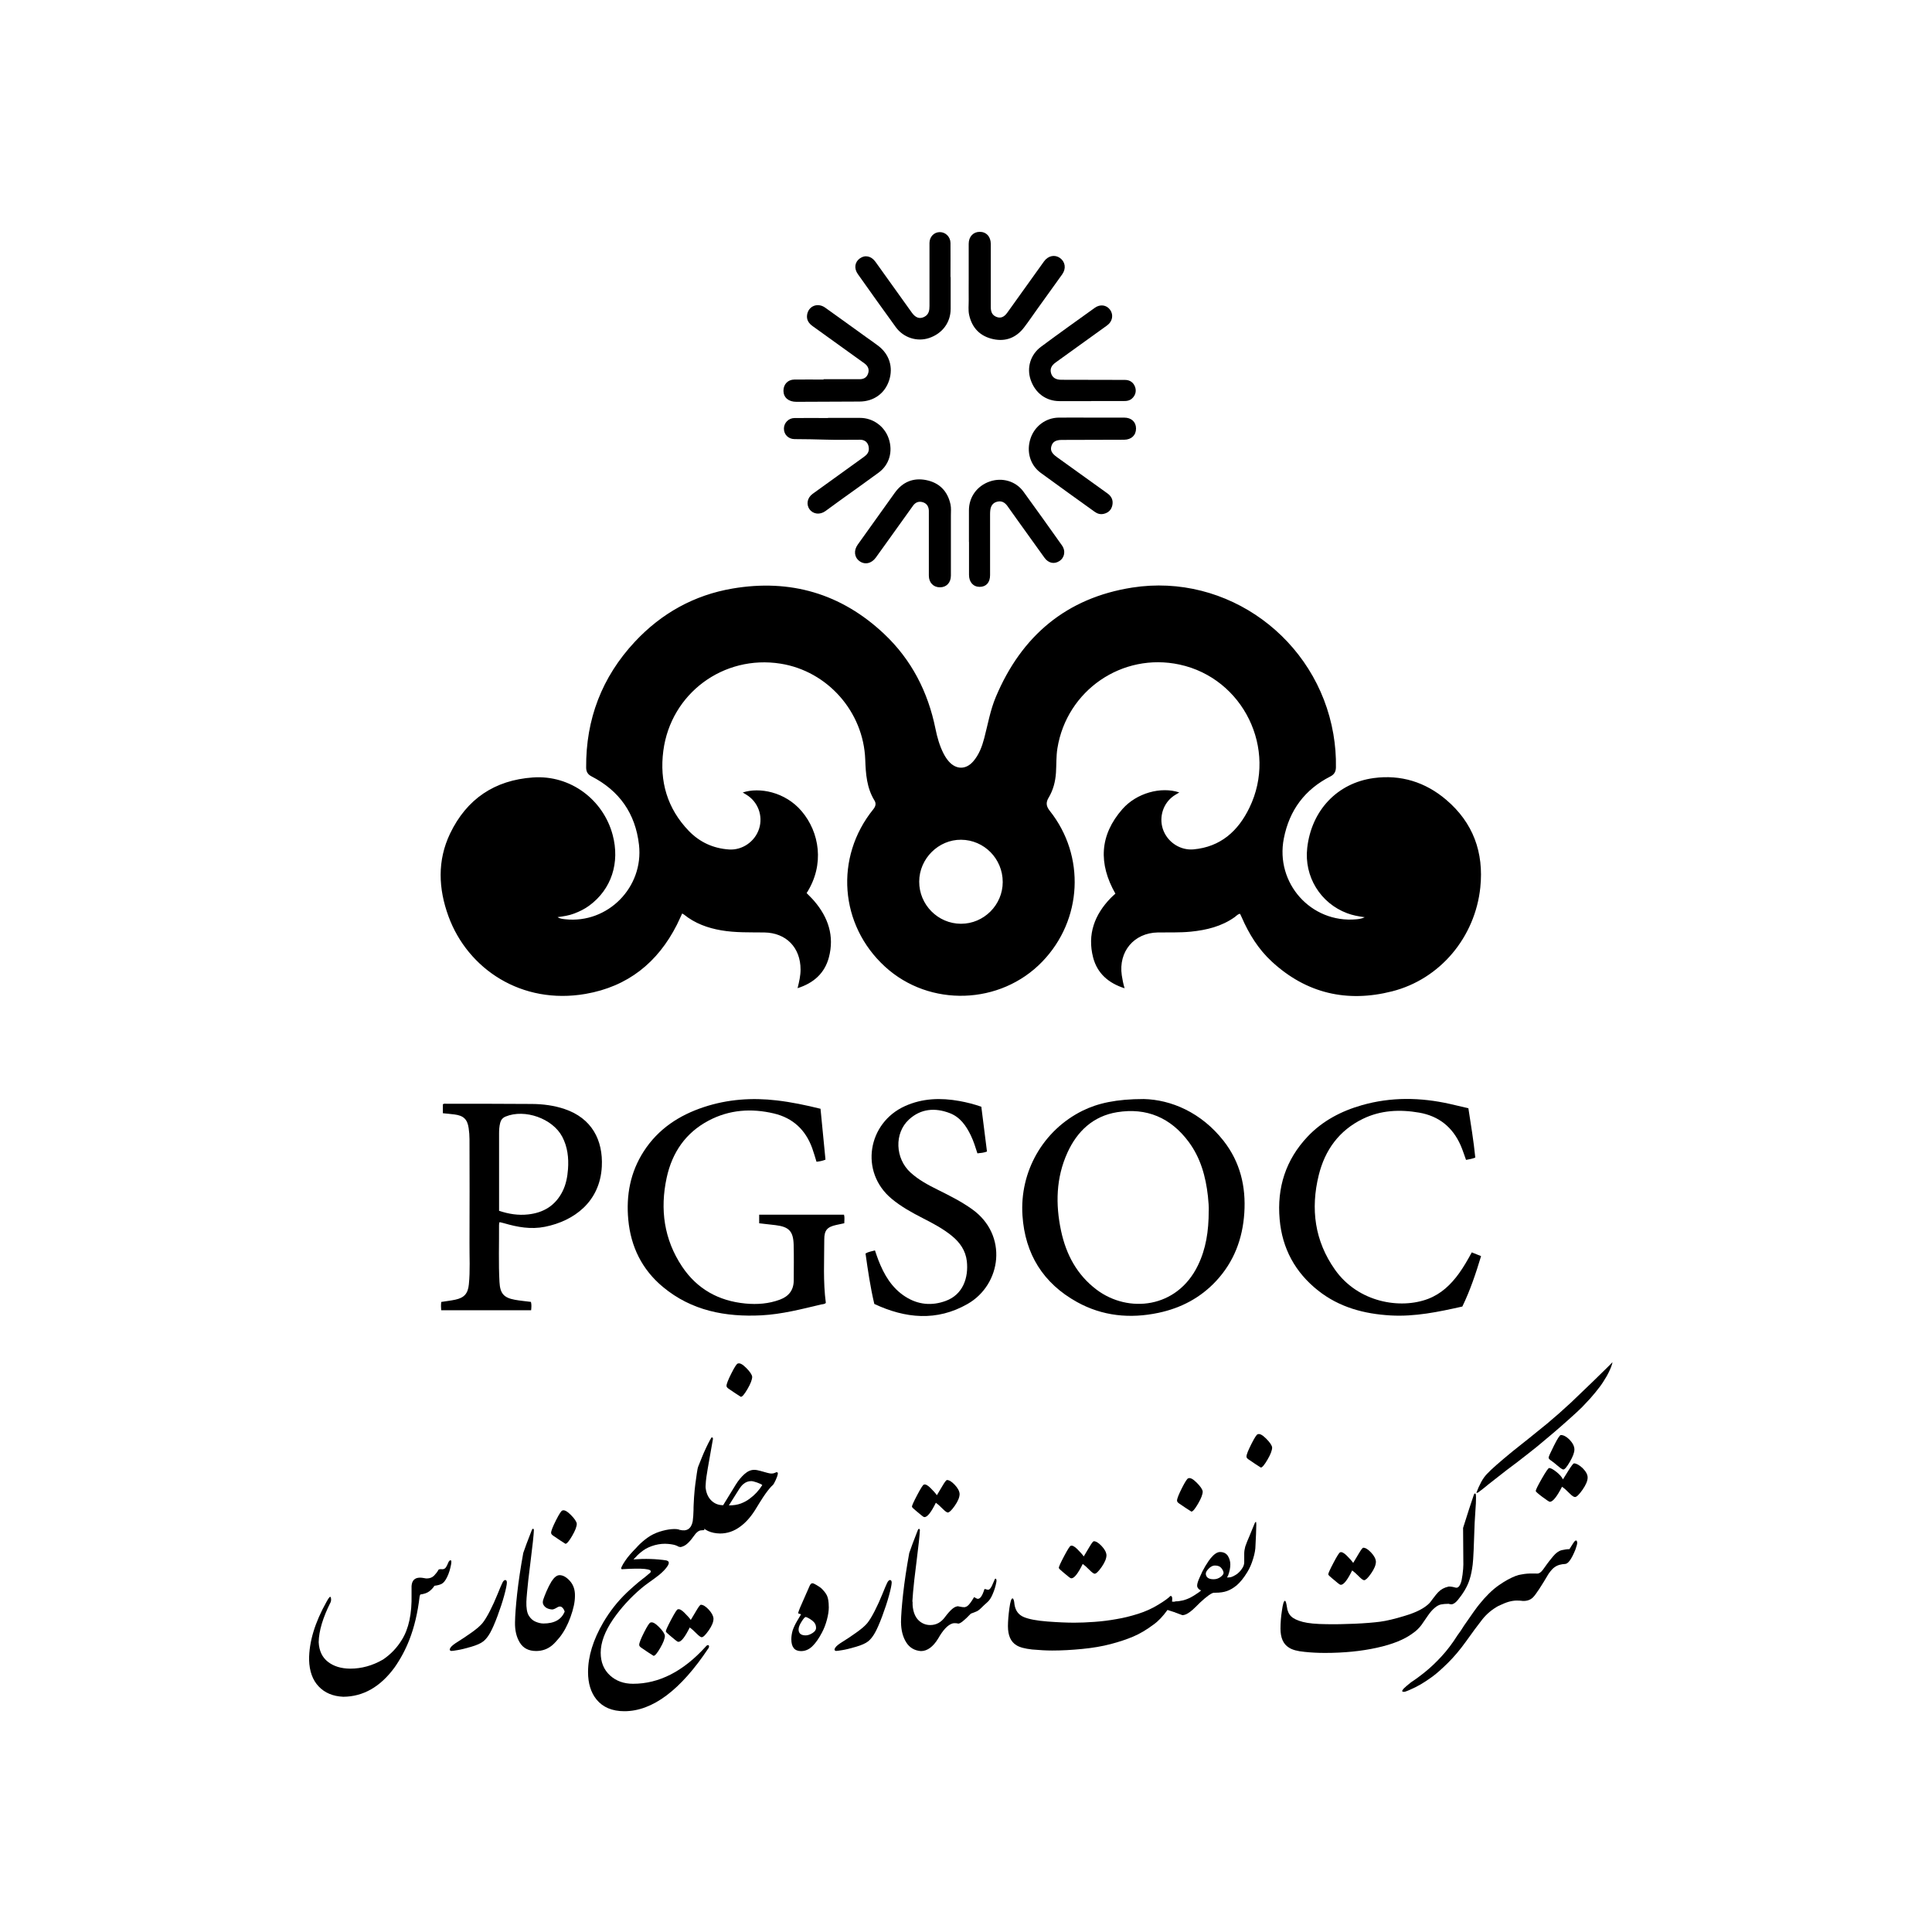 <?xml version="1.0" encoding="UTF-8"?> <svg xmlns="http://www.w3.org/2000/svg" width="100" height="100" viewBox="0 0 100 100" fill="none"><g clip-path="url(#clip0_9871_2632)"><path d="M38.445 41.019C39.297 40.735 40.64 40.982 41.493 41.987C42.413 43.071 42.701 44.743 41.751 46.226C41.883 46.363 42.023 46.494 42.146 46.639C42.871 47.485 43.194 48.455 42.903 49.553C42.687 50.374 42.113 50.884 41.282 51.148C41.365 50.814 41.437 50.504 41.437 50.185C41.437 49.045 40.691 48.28 39.56 48.264C38.817 48.254 38.071 48.282 37.332 48.154C36.626 48.033 35.971 47.795 35.406 47.34C35.38 47.319 35.35 47.308 35.309 47.282C35.215 47.483 35.13 47.676 35.037 47.863C34.042 49.828 32.493 51.064 30.309 51.444C27.007 52.017 24.215 50.166 23.213 47.429C22.691 46 22.626 44.545 23.297 43.143C24.157 41.353 25.602 40.38 27.584 40.241C29.542 40.103 31.227 41.404 31.71 43.209C32.098 44.652 31.647 46.035 30.497 46.876C30.26 47.051 29.997 47.179 29.721 47.284C29.454 47.387 29.17 47.429 28.861 47.471C28.998 47.562 29.136 47.566 29.263 47.581C31.459 47.816 33.324 45.925 33.074 43.726C32.888 42.099 32.056 40.924 30.608 40.18C30.42 40.082 30.341 39.938 30.339 39.73C30.32 37.226 31.154 35.048 32.857 33.22C34.237 31.742 35.929 30.8 37.92 30.462C40.905 29.956 43.54 30.721 45.756 32.805C47.178 34.144 48.031 35.808 48.419 37.718C48.509 38.163 48.632 38.599 48.839 39.005C48.913 39.147 48.997 39.282 49.104 39.404C49.485 39.842 49.996 39.847 50.375 39.408C50.675 39.061 50.83 38.641 50.944 38.207C51.132 37.492 51.255 36.76 51.544 36.074C52.875 32.905 55.207 30.945 58.602 30.413C63.52 29.643 68.166 33.062 69.014 37.991C69.112 38.564 69.159 39.142 69.147 39.725C69.142 39.944 69.056 40.089 68.863 40.187C67.537 40.863 66.738 41.931 66.45 43.402C65.999 45.711 67.86 47.795 70.197 47.583C70.332 47.571 70.471 47.557 70.638 47.476C70.302 47.429 70.011 47.375 69.732 47.27C68.341 46.75 67.493 45.365 67.662 43.885C67.881 41.957 69.205 40.53 71.103 40.273C72.502 40.084 73.775 40.478 74.853 41.395C76.247 42.579 76.809 44.116 76.621 45.93C76.354 48.502 74.546 50.681 72.049 51.313C69.725 51.903 67.616 51.423 65.827 49.77C65.132 49.129 64.642 48.336 64.266 47.469C64.245 47.42 64.222 47.371 64.198 47.324C64.194 47.312 64.18 47.305 64.168 47.296C64.061 47.324 63.992 47.408 63.906 47.471C63.227 47.953 62.451 48.14 61.643 48.222C61.071 48.28 60.5 48.254 59.928 48.264C58.697 48.285 57.884 49.252 58.063 50.481C58.095 50.698 58.137 50.91 58.209 51.153C57.37 50.887 56.794 50.378 56.58 49.56C56.271 48.364 56.652 47.34 57.498 46.473C57.572 46.396 57.654 46.328 57.733 46.256C56.852 44.708 56.906 43.234 58.097 41.877C58.829 41.047 60.091 40.698 61.041 41.017C60.899 41.103 60.767 41.173 60.653 41.269C60.149 41.688 59.975 42.404 60.228 43.013C60.488 43.635 61.125 44.02 61.77 43.964C63.176 43.838 64.085 43.017 64.67 41.807C66.145 38.769 64.349 35.109 61.055 34.398C58.088 33.759 55.214 35.731 54.731 38.734C54.664 39.152 54.684 39.574 54.657 39.993C54.626 40.455 54.515 40.889 54.278 41.285C54.129 41.532 54.143 41.724 54.334 41.966C56.195 44.302 56.025 47.62 53.95 49.772C51.78 52.025 48.112 52.143 45.81 50.036C43.454 47.881 43.189 44.379 45.199 41.891C45.322 41.74 45.359 41.591 45.264 41.437C44.862 40.784 44.811 40.061 44.785 39.32C44.697 36.839 42.831 34.736 40.403 34.351C37.446 33.882 34.721 35.892 34.333 38.865C34.128 40.436 34.535 41.847 35.65 43.006C36.217 43.593 36.919 43.915 37.739 43.969C38.422 44.013 39.081 43.561 39.293 42.887C39.502 42.22 39.23 41.497 38.633 41.134C38.573 41.096 38.512 41.061 38.443 41.019H38.445ZM51.901 45.655C51.901 44.449 50.942 43.474 49.745 43.465C48.574 43.456 47.582 44.444 47.578 45.629C47.571 46.825 48.546 47.811 49.738 47.814C50.923 47.816 51.901 46.841 51.901 45.655Z" fill="black"></path><path d="M59.201 56.886C60.604 56.919 62.17 57.569 63.332 59.05C64.189 60.144 64.496 61.412 64.405 62.788C64.317 64.124 63.868 65.31 62.951 66.299C62.135 67.178 61.122 67.707 59.961 67.952C58.492 68.262 57.066 68.125 55.744 67.392C53.999 66.425 53.056 64.916 52.923 62.918C52.77 60.629 53.999 58.497 56.034 57.49C56.824 57.101 57.786 56.886 59.199 56.886H59.201ZM62.565 62.671C62.572 62.489 62.553 62.198 62.521 61.906C62.407 60.89 62.14 59.927 61.522 59.097C60.595 57.852 59.347 57.32 57.821 57.567C56.587 57.768 55.758 58.546 55.251 59.658C54.657 60.964 54.627 62.335 54.922 63.715C55.184 64.94 55.749 65.993 56.766 66.758C58.399 67.982 60.916 67.733 62.001 65.504C62.419 64.646 62.563 63.732 62.563 62.673L62.565 62.671Z" fill="black"></path><path d="M42.469 57.383C42.555 58.265 42.641 59.139 42.727 60.023C42.578 60.086 42.425 60.114 42.262 60.132C42.188 59.895 42.123 59.657 42.039 59.428C41.695 58.479 41.04 57.866 40.057 57.633C38.893 57.358 37.755 57.435 36.684 57.999C35.49 58.628 34.79 59.652 34.507 60.958C34.154 62.592 34.367 64.15 35.304 65.556C36.08 66.719 37.195 67.337 38.582 67.47C39.193 67.528 39.788 67.484 40.368 67.269C40.831 67.097 41.082 66.773 41.084 66.271C41.086 65.658 41.096 65.043 41.08 64.43C41.059 63.725 40.838 63.499 40.139 63.413C39.862 63.378 39.586 63.35 39.295 63.317V62.872H43.686C43.726 63.012 43.7 63.154 43.7 63.315C43.558 63.345 43.417 63.373 43.275 63.406C42.815 63.508 42.664 63.681 42.664 64.152C42.664 65.246 42.599 66.341 42.745 67.437C42.68 67.512 42.578 67.5 42.492 67.521C41.477 67.764 40.464 68.025 39.416 68.081C37.55 68.176 35.794 67.845 34.312 66.612C33.231 65.712 32.651 64.534 32.52 63.133C32.402 61.865 32.625 60.671 33.32 59.594C34.068 58.433 35.157 57.721 36.442 57.299C37.667 56.896 38.926 56.807 40.204 56.957C40.963 57.045 41.709 57.202 42.462 57.388L42.469 57.383Z" fill="black"></path><path d="M25.846 63.266C25.839 63.322 25.83 63.366 25.83 63.413C25.837 64.394 25.799 65.376 25.853 66.357C25.885 66.947 26.073 67.171 26.65 67.276C26.924 67.327 27.203 67.348 27.481 67.386C27.519 67.528 27.505 67.665 27.491 67.819H22.837C22.823 67.67 22.821 67.532 22.84 67.388C23.084 67.348 23.327 67.323 23.567 67.271C24.034 67.171 24.22 66.952 24.268 66.479C24.34 65.765 24.296 65.052 24.301 64.336C24.31 62.545 24.305 60.757 24.301 58.966C24.301 58.773 24.285 58.579 24.257 58.388C24.192 57.933 23.989 57.742 23.525 57.684C23.327 57.658 23.13 57.642 22.923 57.621V57.157C22.988 57.11 23.063 57.131 23.132 57.131C24.596 57.131 26.06 57.129 27.523 57.141C28.102 57.145 28.676 57.217 29.231 57.406C30.627 57.88 31.22 59.008 31.15 60.381C31.055 62.2 29.721 63.196 28.202 63.499C27.474 63.643 26.789 63.517 26.101 63.317C26.039 63.298 25.974 63.284 25.909 63.268C25.897 63.266 25.883 63.268 25.846 63.268V63.266ZM25.827 62.669C26.338 62.841 26.833 62.916 27.342 62.858C28.137 62.769 28.745 62.401 29.115 61.669C29.298 61.305 29.37 60.913 29.4 60.512C29.442 59.929 29.377 59.362 29.103 58.84C28.604 57.891 27.161 57.383 26.169 57.793C26.022 57.854 25.932 57.959 25.892 58.11C25.841 58.299 25.832 58.493 25.832 58.684C25.832 59.878 25.832 61.072 25.832 62.268V62.666L25.827 62.669Z" fill="black"></path><path d="M75.689 67.626C74.449 67.905 73.231 68.159 71.977 68.087C70.608 68.008 69.323 67.668 68.227 66.8C67.04 65.861 66.366 64.625 66.234 63.109C66.09 61.475 66.547 60.032 67.679 58.833C68.452 58.015 69.421 57.509 70.494 57.203C72.007 56.772 73.526 56.798 75.05 57.14C75.366 57.21 75.682 57.287 76.003 57.362C76.135 58.215 76.275 59.057 76.361 59.915C76.207 59.985 76.042 60.001 75.882 60.036C75.787 59.78 75.71 59.526 75.603 59.283C75.187 58.339 74.472 57.767 73.459 57.59C72.455 57.416 71.468 57.46 70.536 57.914C69.314 58.511 68.58 59.521 68.259 60.822C67.827 62.571 68.046 64.233 69.103 65.725C70.302 67.418 72.481 67.777 73.919 67.229C74.595 66.97 75.097 66.492 75.515 65.914C75.761 65.574 75.968 65.21 76.179 64.823C76.337 64.886 76.486 64.947 76.66 65.016C76.391 65.909 76.098 66.784 75.692 67.623L75.689 67.626Z" fill="black"></path><path d="M45.254 67.492C45.047 66.615 44.922 65.752 44.799 64.88C44.948 64.79 45.113 64.773 45.287 64.72C45.345 64.888 45.398 65.048 45.459 65.209C45.754 65.976 46.158 66.669 46.871 67.121C47.526 67.536 48.235 67.599 48.955 67.333C49.847 67.005 50.138 66.128 50.043 65.277C49.98 64.729 49.685 64.309 49.269 63.969C48.811 63.596 48.293 63.323 47.773 63.057C47.203 62.766 46.646 62.46 46.151 62.048C44.476 60.653 44.913 58.117 46.846 57.249C47.754 56.841 48.697 56.816 49.659 56.988C50.045 57.058 50.421 57.154 50.793 57.284C50.891 58.063 50.988 58.828 51.086 59.604C50.925 59.665 50.765 59.681 50.591 59.697C50.489 59.38 50.393 59.068 50.252 58.774C50.008 58.27 49.696 57.818 49.153 57.613C48.398 57.326 47.663 57.38 47.048 57.946C46.276 58.655 46.332 59.968 47.134 60.695C47.547 61.071 48.035 61.332 48.53 61.577C49.144 61.882 49.755 62.188 50.317 62.589C52.185 63.922 51.841 66.485 50.082 67.492C48.484 68.406 46.862 68.243 45.254 67.492Z" fill="black"></path><path d="M50.14 14.339C50.14 13.765 50.14 13.191 50.14 12.618C50.14 12.254 50.37 12.005 50.703 12C51.046 11.995 51.281 12.245 51.283 12.623C51.283 13.711 51.283 14.798 51.283 15.887C51.283 16.111 51.334 16.297 51.557 16.395C51.778 16.491 51.964 16.425 52.136 16.185C52.71 15.383 53.284 14.581 53.858 13.781C53.92 13.695 53.981 13.607 54.043 13.523C54.257 13.233 54.596 13.164 54.863 13.352C55.14 13.551 55.193 13.9 54.98 14.199C54.554 14.796 54.125 15.39 53.697 15.985C53.467 16.304 53.249 16.631 53.01 16.943C52.605 17.475 52.062 17.694 51.411 17.554C50.74 17.409 50.315 16.985 50.163 16.302C50.108 16.052 50.143 15.796 50.14 15.544C50.136 15.143 50.14 14.744 50.14 14.343V14.339Z" fill="black"></path><path d="M56.494 21.616C57.059 21.616 57.626 21.616 58.19 21.616C58.56 21.616 58.799 21.837 58.801 22.178C58.801 22.528 58.562 22.758 58.183 22.761C57.112 22.765 56.041 22.768 54.97 22.77C54.647 22.77 54.487 22.866 54.42 23.092C54.357 23.306 54.434 23.462 54.698 23.654C55.574 24.283 56.45 24.913 57.326 25.542C57.535 25.694 57.628 25.894 57.575 26.151C57.523 26.398 57.363 26.545 57.119 26.599C56.954 26.634 56.801 26.591 56.666 26.494C55.73 25.82 54.791 25.153 53.864 24.472C53.314 24.066 53.118 23.367 53.339 22.698C53.551 22.059 54.129 21.625 54.798 21.616C55.363 21.609 55.93 21.616 56.494 21.616Z" fill="black"></path><path d="M49.218 28.067C49.218 28.641 49.218 29.217 49.218 29.791C49.218 30.159 48.992 30.399 48.651 30.399C48.312 30.399 48.077 30.157 48.077 29.793C48.075 28.718 48.077 27.643 48.077 26.568C48.077 26.482 48.082 26.393 48.061 26.309C48.019 26.13 47.896 26.023 47.719 25.983C47.522 25.941 47.371 26.018 47.255 26.179C46.867 26.722 46.479 27.263 46.091 27.804C45.837 28.156 45.587 28.508 45.333 28.86C45.108 29.173 44.759 29.245 44.485 29.042C44.216 28.844 44.179 28.494 44.395 28.191C45.034 27.296 45.672 26.4 46.314 25.507C46.716 24.948 47.266 24.717 47.933 24.848C48.616 24.983 49.046 25.414 49.197 26.104C49.239 26.296 49.218 26.491 49.218 26.683C49.22 27.144 49.218 27.604 49.218 28.065V28.067Z" fill="black"></path><path d="M42.634 19.628C43.252 19.628 43.87 19.628 44.49 19.628C44.725 19.628 44.869 19.527 44.934 19.329C45.001 19.131 44.938 18.949 44.741 18.807C43.849 18.163 42.959 17.522 42.065 16.883C41.858 16.736 41.735 16.55 41.776 16.289C41.848 15.836 42.325 15.648 42.71 15.923C43.433 16.436 44.148 16.958 44.866 17.473C45.062 17.613 45.259 17.748 45.45 17.893C46.03 18.329 46.244 19.007 46.021 19.688C45.8 20.367 45.224 20.779 44.495 20.784C43.403 20.789 42.313 20.796 41.221 20.798C40.817 20.798 40.561 20.581 40.552 20.241C40.543 19.903 40.77 19.651 41.112 19.646C41.618 19.639 42.123 19.646 42.629 19.646C42.629 19.639 42.629 19.634 42.629 19.628H42.634Z" fill="black"></path><path d="M42.857 21.63C43.41 21.63 43.96 21.63 44.513 21.63C45.18 21.628 45.784 22.061 46 22.702C46.225 23.367 46.035 24.048 45.487 24.456C44.834 24.938 44.169 25.405 43.51 25.88C43.245 26.072 42.984 26.267 42.72 26.456C42.439 26.657 42.09 26.617 41.904 26.363C41.718 26.111 41.783 25.759 42.065 25.559C42.943 24.922 43.826 24.29 44.706 23.656C44.864 23.542 44.985 23.418 44.971 23.199C44.955 22.936 44.794 22.763 44.529 22.761C43.93 22.758 43.331 22.777 42.734 22.756C42.195 22.737 41.658 22.733 41.119 22.728C40.803 22.723 40.575 22.49 40.575 22.185C40.575 21.889 40.817 21.639 41.124 21.637C41.702 21.632 42.281 21.637 42.859 21.637C42.859 21.637 42.859 21.637 42.859 21.635L42.857 21.63Z" fill="black"></path><path d="M50.152 28.054C50.152 27.506 50.152 26.958 50.152 26.41C50.152 25.722 50.579 25.14 51.241 24.918C51.878 24.703 52.577 24.904 52.972 25.445C53.644 26.366 54.303 27.296 54.963 28.224C55.172 28.518 55.105 28.87 54.826 29.045C54.561 29.213 54.264 29.15 54.059 28.865C53.595 28.224 53.133 27.576 52.672 26.933C52.498 26.688 52.322 26.445 52.15 26.2C52.015 26.009 51.845 25.907 51.606 25.97C51.374 26.03 51.279 26.203 51.255 26.427C51.246 26.506 51.246 26.587 51.246 26.667C51.246 27.702 51.246 28.737 51.246 29.772C51.246 30.15 51.044 30.374 50.709 30.376C50.377 30.376 50.156 30.131 50.156 29.756C50.156 29.189 50.156 28.621 50.156 28.054C50.156 28.054 50.154 28.054 50.152 28.054Z" fill="black"></path><path d="M56.48 20.762C55.934 20.762 55.389 20.762 54.845 20.762C54.141 20.762 53.581 20.347 53.346 19.657C53.135 19.034 53.333 18.356 53.883 17.948C54.803 17.265 55.735 16.6 56.666 15.933C56.947 15.73 57.277 15.782 57.461 16.038C57.647 16.299 57.582 16.645 57.301 16.845C56.415 17.484 55.528 18.12 54.643 18.759C54.406 18.929 54.336 19.111 54.41 19.34C54.478 19.547 54.652 19.657 54.933 19.657C56.03 19.659 57.129 19.662 58.225 19.664C58.488 19.664 58.671 19.797 58.755 20.037C58.832 20.259 58.76 20.494 58.571 20.645C58.455 20.739 58.321 20.76 58.179 20.757C57.614 20.757 57.047 20.757 56.483 20.757L56.48 20.762Z" fill="black"></path><path d="M49.206 14.341C49.206 14.889 49.206 15.435 49.206 15.983C49.206 16.689 48.781 17.263 48.089 17.496C47.471 17.703 46.767 17.484 46.367 16.934C45.705 16.022 45.052 15.106 44.402 14.187C44.193 13.893 44.241 13.565 44.504 13.376C44.773 13.18 45.096 13.248 45.315 13.553C45.944 14.43 46.572 15.309 47.199 16.185C47.396 16.46 47.617 16.528 47.863 16.388C48.082 16.265 48.11 16.055 48.11 15.836C48.11 15.062 48.11 14.287 48.11 13.513C48.11 13.199 48.107 12.886 48.11 12.571C48.114 12.254 48.344 12.017 48.642 12.014C48.944 12.012 49.195 12.261 49.197 12.578C49.202 13.166 49.197 13.754 49.197 14.341C49.197 14.341 49.199 14.341 49.202 14.341H49.206Z" fill="black"></path><path d="M23.351 80.959C23.304 81.213 23.237 81.437 23.144 81.626C23.051 81.815 22.956 81.934 22.858 81.981C22.761 82.03 22.638 82.062 22.487 82.079C22.415 82.193 22.324 82.288 22.215 82.37C22.106 82.452 21.955 82.503 21.759 82.531C21.75 82.531 21.736 82.568 21.718 82.641C21.622 83.468 21.446 84.217 21.186 84.881C20.986 85.392 20.73 85.87 20.417 86.315C19.682 87.313 18.8 87.817 17.768 87.824C17.234 87.8 16.809 87.623 16.495 87.29C16.181 86.961 16.016 86.504 15.998 85.916C15.993 84.988 16.297 83.979 16.911 82.89C17.029 82.671 17.099 82.603 17.122 82.685C17.145 82.762 17.143 82.841 17.115 82.925C16.711 83.727 16.504 84.419 16.495 85.002C16.518 85.448 16.678 85.786 16.976 86.017C17.273 86.248 17.654 86.364 18.123 86.369C18.714 86.369 19.28 86.213 19.824 85.898C20.228 85.625 20.551 85.284 20.798 84.879C21.155 84.31 21.325 83.526 21.302 82.529V82.097C21.32 81.81 21.462 81.663 21.732 81.659C21.799 81.659 21.869 81.666 21.936 81.68C22.003 81.694 22.055 81.701 22.085 81.701C22.247 81.701 22.377 81.65 22.475 81.547C22.573 81.444 22.647 81.346 22.696 81.251C22.714 81.223 22.782 81.213 22.9 81.223C22.977 81.223 23.04 81.188 23.084 81.12C23.128 81.053 23.165 80.978 23.193 80.901C23.237 80.791 23.286 80.747 23.337 80.763C23.365 80.773 23.369 80.836 23.351 80.955V80.959Z" fill="black"></path><path d="M26.236 81.915C26.232 82.039 26.185 82.26 26.097 82.585C26.009 82.909 25.893 83.261 25.751 83.643C25.609 84.025 25.481 84.315 25.372 84.51C25.263 84.706 25.145 84.856 25.014 84.958C24.884 85.061 24.675 85.154 24.387 85.238C24.099 85.322 23.867 85.38 23.692 85.408C23.518 85.439 23.407 85.453 23.363 85.453C23.318 85.448 23.291 85.429 23.281 85.399C23.272 85.366 23.286 85.327 23.323 85.275C23.374 85.198 23.5 85.096 23.702 84.972C23.904 84.846 24.139 84.69 24.406 84.501C24.673 84.312 24.863 84.147 24.977 84.007C25.091 83.865 25.219 83.655 25.363 83.373C25.507 83.091 25.635 82.806 25.751 82.519C25.867 82.233 25.948 82.037 26 81.932C26.048 81.827 26.104 81.778 26.162 81.782C26.211 81.792 26.236 81.836 26.236 81.92V81.915Z" fill="black"></path><path d="M27.245 82.885C27.235 83.225 27.277 83.472 27.368 83.621C27.459 83.77 27.575 83.878 27.719 83.938C27.863 83.999 28 84.032 28.13 84.032C28.697 84.032 29.061 83.826 29.227 83.416C29.203 83.335 29.166 83.267 29.11 83.211C29.055 83.155 28.992 83.141 28.92 83.162C28.91 83.162 28.864 83.185 28.78 83.234C28.697 83.283 28.627 83.306 28.574 83.306C28.351 83.288 28.202 83.204 28.125 83.055C28.088 82.987 28.086 82.901 28.118 82.798C28.151 82.696 28.207 82.551 28.286 82.365C28.365 82.178 28.453 82.008 28.548 81.852C28.688 81.637 28.827 81.53 28.964 81.53C29.14 81.53 29.319 81.63 29.501 81.833C29.682 82.036 29.768 82.297 29.759 82.614C29.759 82.915 29.682 83.274 29.531 83.694C29.38 84.113 29.192 84.463 28.969 84.745C28.827 84.918 28.704 85.053 28.595 85.148C28.353 85.354 28.072 85.456 27.751 85.456C27.366 85.456 27.084 85.312 26.908 85.025C26.731 84.738 26.648 84.388 26.657 83.973C26.662 83.619 26.699 83.122 26.768 82.488C26.838 81.854 26.945 81.15 27.084 80.38C27.157 80.156 27.305 79.763 27.526 79.198C27.549 79.145 27.572 79.121 27.598 79.131C27.623 79.14 27.635 79.163 27.635 79.198C27.621 79.476 27.565 80.007 27.465 80.791C27.366 81.574 27.305 82.11 27.282 82.402C27.259 82.656 27.247 82.817 27.247 82.88L27.245 82.885ZM28.525 79.338C28.525 79.238 28.611 79.021 28.78 78.685C28.95 78.35 29.061 78.184 29.11 78.184C29.21 78.142 29.354 78.219 29.547 78.412C29.74 78.606 29.84 78.758 29.854 78.867C29.854 79.012 29.775 79.222 29.614 79.497C29.456 79.769 29.34 79.907 29.268 79.907C29.24 79.893 29.148 79.832 28.985 79.725C28.825 79.618 28.704 79.536 28.627 79.483C28.56 79.436 28.525 79.389 28.525 79.338Z" fill="black"></path><path d="M34.5 80.773C34.633 80.805 34.651 80.896 34.561 81.045C34.47 81.19 34.321 81.349 34.119 81.516C33.952 81.649 33.766 81.784 33.562 81.927C33.429 82.022 33.313 82.113 33.208 82.2C32.637 82.682 32.144 83.221 31.731 83.818C31.303 84.447 31.092 85.023 31.092 85.545C31.092 86.033 31.252 86.424 31.575 86.721C31.889 87.007 32.286 87.152 32.767 87.152C34.11 87.152 35.362 86.513 36.524 85.233C36.566 85.179 36.605 85.151 36.647 85.151C36.684 85.151 36.7 85.177 36.7 85.226C36.7 85.254 36.691 85.279 36.672 85.308C35.225 87.485 33.773 88.572 32.316 88.572C31.687 88.572 31.203 88.369 30.873 87.963C30.583 87.604 30.437 87.131 30.437 86.543C30.437 85.737 30.699 84.881 31.227 83.974C31.566 83.4 31.965 82.892 32.425 82.451C32.498 82.379 32.621 82.265 32.797 82.111C32.971 81.957 33.118 81.833 33.236 81.745C33.355 81.656 33.455 81.575 33.536 81.502C33.631 81.43 33.68 81.383 33.68 81.365C33.752 81.206 33.271 81.157 32.237 81.22C32.151 81.234 32.13 81.192 32.177 81.097C32.221 81.001 32.281 80.901 32.353 80.796C32.425 80.686 32.511 80.574 32.611 80.46C32.711 80.346 32.811 80.243 32.911 80.152C33.002 80.253 33.002 80.395 32.911 80.577L32.788 80.714C33.392 80.668 33.964 80.686 34.502 80.768L34.5 80.773ZM33.085 85.137C33.085 85.037 33.171 84.82 33.341 84.484C33.511 84.149 33.622 83.983 33.671 83.983C33.771 83.941 33.915 84.018 34.108 84.212C34.3 84.405 34.4 84.557 34.414 84.666C34.414 84.811 34.335 85.021 34.175 85.296C34.017 85.569 33.901 85.706 33.829 85.706C33.801 85.692 33.708 85.632 33.545 85.524C33.385 85.417 33.264 85.335 33.188 85.282C33.12 85.235 33.085 85.189 33.085 85.137Z" fill="black"></path><path d="M35.174 80.077C35.174 80.077 35.132 80.054 35.035 80.01C34.937 79.963 34.784 79.93 34.572 79.912C34.361 79.893 34.133 79.912 33.889 79.977C33.652 80.045 33.457 80.133 33.304 80.243C33.15 80.353 33.018 80.469 32.909 80.59L32.377 81.001C32.381 80.952 32.402 80.884 32.437 80.802C32.474 80.712 32.539 80.6 32.637 80.467C32.734 80.334 32.86 80.189 33.011 80.028C33.162 79.868 33.332 79.723 33.517 79.59C33.703 79.457 33.908 79.355 34.133 79.282C34.358 79.21 34.565 79.166 34.756 79.149C34.946 79.133 35.086 79.145 35.172 79.18C35.2 79.226 35.216 79.275 35.225 79.329C35.244 79.41 35.253 79.527 35.253 79.676C35.244 79.753 35.232 79.83 35.218 79.909C35.2 79.982 35.183 80.038 35.169 80.073L35.174 80.077ZM34.465 84.442C34.465 84.47 34.533 84.538 34.665 84.647C34.8 84.757 34.898 84.838 34.96 84.892C35.028 84.95 35.081 84.981 35.116 84.981C35.26 84.981 35.455 84.734 35.701 84.237C35.801 84.309 35.917 84.412 36.047 84.545C36.18 84.678 36.27 84.743 36.319 84.743C36.396 84.743 36.517 84.626 36.679 84.395C36.847 84.158 36.93 83.955 36.93 83.78C36.921 83.635 36.837 83.479 36.682 83.311C36.526 83.143 36.389 83.062 36.278 83.062C36.24 83.062 36.168 83.155 36.057 83.342C35.945 83.528 35.845 83.696 35.755 83.847C35.678 83.738 35.564 83.612 35.418 83.468C35.272 83.323 35.158 83.269 35.081 83.3C35.039 83.3 34.928 83.475 34.742 83.826C34.556 84.176 34.463 84.382 34.463 84.442H34.465Z" fill="black"></path><path d="M36.514 77.059L36.508 78.179L36.454 79.198L36.27 79.212C36.189 79.221 36.101 79.277 36.006 79.382L35.773 79.689C35.65 79.839 35.539 79.941 35.439 79.997C35.339 80.051 35.251 80.079 35.174 80.079V79.184C35.55 79.279 35.778 79.132 35.855 78.741C35.869 78.612 35.878 78.519 35.883 78.461C35.892 78.298 35.897 78.195 35.897 78.153C35.897 78.071 35.897 77.976 35.904 77.868C35.908 77.761 35.915 77.638 35.924 77.496C35.943 77.232 35.964 77.008 35.989 76.822C36.015 76.638 36.041 76.449 36.068 76.257C36.092 76.08 36.117 75.954 36.15 75.882C36.222 75.705 36.282 75.558 36.326 75.444C36.37 75.329 36.405 75.248 36.428 75.199C36.605 74.802 36.74 74.537 36.83 74.399C36.854 74.394 36.875 74.404 36.898 74.427C36.907 74.455 36.903 74.506 36.884 74.583C36.666 75.791 36.549 76.481 36.538 76.661C36.526 76.84 36.517 76.971 36.517 77.057L36.514 77.059Z" fill="black"></path><path d="M37.27 79.374C36.793 79.364 36.44 79.201 36.208 78.882C36.022 78.614 35.927 78.282 35.922 77.891C35.955 77.758 35.987 77.627 36.02 77.499C36.052 77.371 36.092 77.254 36.136 77.152C36.18 77.049 36.231 76.965 36.291 76.9C36.352 76.835 36.426 76.802 36.512 76.802C36.512 77.147 36.598 77.42 36.77 77.616C36.942 77.811 37.163 77.909 37.43 77.909L38.083 76.844C38.222 76.62 38.375 76.438 38.538 76.294C38.701 76.149 38.868 76.079 39.035 76.079C39.126 76.079 39.233 76.098 39.356 76.133C39.66 76.224 39.846 76.27 39.913 76.27C39.985 76.27 40.039 76.263 40.069 76.249C40.102 76.235 40.141 76.219 40.192 76.2C40.246 76.2 40.269 76.228 40.26 76.282C40.25 76.359 40.213 76.471 40.148 76.613C40.083 76.758 40.029 76.846 39.988 76.879C39.946 76.912 39.895 76.968 39.834 77.04C39.774 77.112 39.704 77.201 39.63 77.303C39.556 77.406 39.451 77.564 39.316 77.781C39.181 77.998 39.103 78.129 39.075 78.173C38.842 78.537 38.591 78.816 38.32 79.012C37.997 79.255 37.646 79.374 37.265 79.374H37.27ZM37.604 71.731C37.604 71.63 37.69 71.414 37.86 71.078C38.029 70.742 38.141 70.577 38.19 70.577C38.289 70.535 38.434 70.612 38.626 70.805C38.819 70.999 38.919 71.15 38.933 71.26C38.933 71.404 38.854 71.614 38.694 71.889C38.536 72.162 38.419 72.3 38.347 72.3C38.32 72.286 38.227 72.225 38.064 72.118C37.904 72.01 37.783 71.929 37.706 71.875C37.639 71.829 37.604 71.782 37.604 71.731ZM37.727 77.919C37.969 77.919 38.173 77.886 38.347 77.821C38.519 77.756 38.673 77.672 38.803 77.571C39.061 77.385 39.279 77.149 39.456 76.867C39.419 76.83 39.33 76.788 39.191 76.737C39.049 76.688 38.949 76.662 38.884 76.662C38.736 76.662 38.601 76.711 38.482 76.811C38.406 76.87 38.322 76.972 38.231 77.119L37.727 77.919Z" fill="black"></path><path d="M42.899 83.178C42.899 83.374 42.866 83.593 42.801 83.838C42.736 84.083 42.65 84.302 42.546 84.498C42.383 84.812 42.213 85.05 42.041 85.216C41.87 85.379 41.677 85.461 41.463 85.461C41.126 85.461 40.959 85.255 40.959 84.845C40.959 84.703 40.982 84.554 41.026 84.395C41.084 84.227 41.159 84.069 41.245 83.924C41.331 83.779 41.403 83.656 41.463 83.556C41.405 83.537 41.368 83.525 41.354 83.521C41.34 83.516 41.328 83.514 41.319 83.514C41.31 83.476 41.34 83.379 41.407 83.22L41.891 82.119C41.935 82.005 41.988 81.949 42.046 81.949C42.09 81.949 42.16 81.977 42.253 82.035C42.346 82.091 42.425 82.143 42.488 82.189C42.636 82.327 42.743 82.457 42.803 82.586C42.864 82.714 42.897 82.912 42.897 83.18L42.899 83.178ZM42.239 84.257C42.239 84.125 42.193 84.017 42.102 83.936C42.055 83.889 41.993 83.84 41.909 83.789C41.825 83.738 41.756 83.705 41.702 83.696C41.66 83.696 41.591 83.775 41.489 83.936C41.386 84.097 41.335 84.23 41.335 84.339C41.335 84.544 41.458 84.647 41.702 84.647C41.812 84.647 41.928 84.607 42.053 84.528C42.179 84.449 42.241 84.358 42.241 84.257H42.239Z" fill="black"></path><path d="M46.154 81.915C46.149 82.039 46.103 82.26 46.014 82.585C45.926 82.909 45.81 83.261 45.668 83.643C45.526 84.025 45.399 84.315 45.289 84.51C45.18 84.706 45.062 84.856 44.932 84.958C44.801 85.061 44.592 85.154 44.304 85.238C44.016 85.322 43.784 85.38 43.61 85.408C43.435 85.436 43.324 85.453 43.28 85.453C43.233 85.448 43.208 85.429 43.199 85.399C43.189 85.368 43.203 85.327 43.24 85.275C43.289 85.198 43.417 85.096 43.619 84.972C43.821 84.849 44.056 84.69 44.323 84.501C44.59 84.312 44.781 84.147 44.895 84.007C45.008 83.867 45.136 83.655 45.28 83.373C45.424 83.091 45.552 82.806 45.668 82.519C45.784 82.233 45.866 82.037 45.917 81.932C45.968 81.827 46.021 81.778 46.079 81.782C46.128 81.792 46.154 81.836 46.154 81.92V81.915Z" fill="black"></path><path d="M47.227 82.885C47.218 83.058 47.199 83.214 47.174 83.354C47.148 83.494 47.111 83.61 47.064 83.708C47.018 83.806 46.962 83.878 46.89 83.927C46.818 83.976 46.734 83.993 46.635 83.978C46.639 83.624 46.676 83.127 46.746 82.493C46.816 81.859 46.923 81.155 47.062 80.385C47.134 80.162 47.283 79.768 47.504 79.203C47.527 79.15 47.55 79.126 47.576 79.136C47.601 79.145 47.613 79.168 47.613 79.203C47.599 79.481 47.543 80.013 47.443 80.796C47.343 81.579 47.283 82.116 47.26 82.407C47.236 82.698 47.225 82.857 47.225 82.885H47.227Z" fill="black"></path><path d="M49.597 84.033C49.46 84.009 49.357 84.009 49.29 84.033C49.053 84.109 48.811 84.368 48.563 84.804C48.296 85.243 47.996 85.46 47.664 85.46C47.327 85.432 47.074 85.28 46.902 85.002C46.73 84.725 46.642 84.382 46.637 83.979C46.714 83.716 46.8 83.487 46.895 83.293C46.99 83.1 47.102 82.967 47.229 82.895C47.229 83.349 47.341 83.68 47.564 83.886C47.731 84.035 47.926 84.112 48.149 84.112C48.458 84.112 48.712 83.974 48.911 83.701C49.06 83.501 49.19 83.359 49.297 83.27C49.404 83.182 49.504 83.14 49.599 83.14C49.608 83.158 49.625 83.224 49.648 83.333C49.671 83.443 49.683 83.543 49.683 83.629C49.683 83.72 49.673 83.795 49.655 83.855C49.641 83.909 49.622 83.97 49.601 84.033H49.597ZM47.201 77.987C47.201 77.928 47.294 77.723 47.48 77.371C47.666 77.019 47.78 76.844 47.819 76.844C47.896 76.812 48.01 76.868 48.156 77.012C48.303 77.157 48.416 77.283 48.493 77.392C48.584 77.243 48.686 77.073 48.795 76.886C48.904 76.7 48.981 76.606 49.016 76.606C49.13 76.606 49.264 76.69 49.42 76.856C49.576 77.022 49.659 77.178 49.669 77.325C49.669 77.497 49.585 77.702 49.418 77.94C49.255 78.173 49.134 78.287 49.058 78.287C49.009 78.287 48.916 78.222 48.786 78.089C48.656 77.956 48.54 77.854 48.44 77.782C48.196 78.278 48.001 78.525 47.854 78.525C47.817 78.525 47.766 78.495 47.699 78.437C47.636 78.383 47.536 78.299 47.404 78.192C47.271 78.085 47.204 78.015 47.204 77.987H47.201Z" fill="black"></path><path d="M49.834 83.179C49.906 83.202 49.985 83.186 50.069 83.13C50.152 83.074 50.268 82.92 50.419 82.666C50.496 82.712 50.547 82.738 50.568 82.747C50.71 82.796 50.838 82.631 50.956 82.248C50.975 82.244 51.019 82.253 51.089 82.276C51.158 82.3 51.216 82.276 51.263 82.209C51.312 82.146 51.363 82.046 51.416 81.913C51.469 81.78 51.502 81.712 51.514 81.712C51.546 81.707 51.565 81.726 51.574 81.766C51.583 81.805 51.581 81.854 51.567 81.91C51.53 82.111 51.467 82.314 51.377 82.519C51.3 82.705 51.205 82.848 51.091 82.943C50.982 83.039 50.879 83.134 50.784 83.23C50.689 83.326 50.594 83.393 50.512 83.421C50.417 83.459 50.329 83.491 50.248 83.524C49.915 83.874 49.699 84.046 49.595 84.037C49.581 83.999 49.564 83.946 49.546 83.874C49.527 83.801 49.516 83.722 49.509 83.638C49.502 83.554 49.504 83.468 49.516 83.379C49.527 83.291 49.553 83.211 49.595 83.144L49.834 83.186V83.179Z" fill="black"></path><path d="M60.426 83.335C60.189 83.663 59.954 83.911 59.717 84.079C59.35 84.356 58.995 84.566 58.653 84.71C58.311 84.855 57.923 84.983 57.489 85.097C57.054 85.212 56.564 85.296 56.016 85.349C55.468 85.403 54.95 85.431 54.464 85.431C54.16 85.431 53.814 85.412 53.423 85.377C53.038 85.335 52.764 85.261 52.601 85.151C52.315 84.974 52.171 84.647 52.171 84.174C52.171 83.915 52.197 83.605 52.245 83.246C52.292 82.906 52.345 82.733 52.408 82.733C52.457 82.733 52.492 82.838 52.51 83.048C52.559 83.367 52.719 83.582 52.986 83.696C53.254 83.81 53.665 83.887 54.215 83.929C54.766 83.971 55.231 83.99 55.607 83.99C55.911 83.99 56.258 83.976 56.648 83.948C57.034 83.92 57.417 83.873 57.798 83.803C58.151 83.745 58.52 83.654 58.904 83.533C59.287 83.412 59.638 83.253 59.956 83.057C60.275 82.862 60.479 82.715 60.57 82.614C60.66 82.582 60.693 82.677 60.665 82.901C60.723 82.91 60.795 82.906 60.876 82.887C60.925 82.915 60.96 82.959 60.974 83.02C60.988 83.081 60.995 83.146 60.988 83.211C60.981 83.276 60.967 83.337 60.944 83.388C60.92 83.44 60.897 83.47 60.876 83.475L60.428 83.33L60.426 83.335ZM54.803 81.155C54.803 81.096 54.896 80.891 55.082 80.539C55.268 80.187 55.382 80.012 55.421 80.012C55.498 79.98 55.612 80.036 55.758 80.18C55.904 80.325 56.018 80.451 56.095 80.56C56.186 80.411 56.288 80.241 56.397 80.054C56.506 79.868 56.583 79.774 56.618 79.774C56.732 79.774 56.866 79.858 57.022 80.024C57.178 80.189 57.261 80.346 57.271 80.493C57.271 80.665 57.187 80.87 57.02 81.108C56.857 81.341 56.736 81.456 56.66 81.456C56.611 81.456 56.518 81.39 56.388 81.257C56.258 81.124 56.142 81.022 56.042 80.95C55.798 81.446 55.602 81.693 55.456 81.693C55.419 81.693 55.368 81.663 55.3 81.605C55.238 81.551 55.138 81.467 55.005 81.36C54.873 81.253 54.806 81.183 54.806 81.155H54.803Z" fill="black"></path><path d="M63.999 82.064C63.841 82.197 63.676 82.292 63.509 82.351C63.351 82.409 63.151 82.439 62.909 82.439H62.842C62.723 82.439 62.484 82.607 62.119 82.945C61.947 83.118 61.817 83.244 61.731 83.321C61.522 83.507 61.346 83.6 61.199 83.6C61.062 83.551 60.953 83.51 60.865 83.477C60.811 83.391 60.774 83.295 60.755 83.192C60.737 83.09 60.774 82.99 60.865 82.889C60.941 82.889 61.065 82.871 61.232 82.836C61.385 82.794 61.525 82.74 61.648 82.672C61.743 82.623 61.85 82.556 61.968 82.474C62.05 82.425 62.117 82.372 62.173 82.318C62.11 82.299 62.059 82.269 62.024 82.222C61.982 82.176 61.964 82.124 61.964 82.066C61.964 81.971 62.012 81.821 62.108 81.616C62.189 81.42 62.282 81.236 62.386 81.064C62.523 80.84 62.617 80.704 62.665 80.653C62.842 80.439 63.004 80.332 63.148 80.332C63.33 80.332 63.467 80.399 63.557 80.537C63.639 80.674 63.681 80.819 63.681 80.975C63.681 81.152 63.643 81.339 63.571 81.535C63.534 81.602 63.516 81.642 63.511 81.651C63.597 81.651 63.667 81.644 63.722 81.63C63.778 81.616 63.869 81.572 64.001 81.493L64.043 81.786L64.001 82.066L63.999 82.064ZM60.923 77.671C60.923 77.571 61.009 77.354 61.178 77.018C61.348 76.683 61.459 76.517 61.508 76.517C61.608 76.475 61.752 76.552 61.945 76.746C62.138 76.939 62.238 77.091 62.252 77.2C62.252 77.345 62.173 77.555 62.012 77.83C61.852 78.105 61.738 78.24 61.666 78.24C61.638 78.226 61.545 78.165 61.383 78.058C61.22 77.951 61.102 77.869 61.025 77.816C60.958 77.769 60.923 77.722 60.923 77.671ZM63.332 81.42C63.332 81.343 63.292 81.257 63.216 81.162C63.148 81.075 63.037 81.031 62.881 81.031C62.795 81.031 62.707 81.068 62.616 81.141C62.479 81.264 62.412 81.367 62.412 81.448C62.412 81.535 62.444 81.605 62.507 81.66C62.575 81.714 62.677 81.742 62.814 81.742C62.951 81.742 63.065 81.703 63.174 81.626C63.279 81.544 63.33 81.476 63.33 81.42H63.332Z" fill="black"></path><path d="M63.999 81.491C64.108 81.414 64.201 81.318 64.278 81.204C64.359 81.09 64.401 80.975 64.401 80.864V80.414C64.401 80.304 64.419 80.183 64.454 80.052C64.517 79.87 64.584 79.705 64.652 79.553L64.93 78.877C64.935 78.844 64.958 78.809 64.998 78.767C65.016 78.767 65.026 78.817 65.026 78.912L65.012 79.397L64.984 79.985C64.984 80.19 64.942 80.423 64.861 80.682C64.784 80.941 64.684 81.171 64.561 81.372C64.375 81.677 64.187 81.908 63.996 82.069C63.973 81.969 63.957 81.871 63.948 81.775C63.938 81.68 63.955 81.586 63.996 81.496L63.999 81.491ZM64.517 75.391C64.517 75.291 64.603 75.074 64.772 74.739C64.942 74.403 65.053 74.237 65.102 74.237C65.202 74.195 65.346 74.272 65.539 74.466C65.732 74.659 65.832 74.811 65.846 74.92C65.846 75.065 65.767 75.275 65.606 75.55C65.446 75.825 65.332 75.96 65.26 75.96C65.232 75.946 65.139 75.886 64.977 75.778C64.814 75.671 64.696 75.59 64.619 75.536C64.552 75.489 64.517 75.443 64.517 75.391Z" fill="black"></path><path d="M74.978 83.013C74.825 83.013 74.69 83.025 74.577 83.048C74.472 83.072 74.363 83.132 74.249 83.232C74.14 83.323 74.028 83.451 73.914 83.615C73.861 83.696 73.805 83.778 73.747 83.857C73.689 83.936 73.636 84.018 73.58 84.1C73.452 84.272 73.301 84.419 73.124 84.538C72.692 84.862 72.072 85.112 71.259 85.289C70.455 85.466 69.561 85.555 68.571 85.555C68.204 85.555 67.855 85.536 67.53 85.501C67.158 85.468 66.884 85.394 66.708 85.275C66.422 85.098 66.278 84.771 66.278 84.298C66.278 83.993 66.303 83.682 66.352 83.37C66.399 83.029 66.45 82.857 66.508 82.857C66.545 82.857 66.578 82.962 66.61 83.172C66.633 83.382 66.708 83.545 66.831 83.664C66.954 83.783 67.158 83.878 67.437 83.951C67.716 84.023 68.12 84.062 68.652 84.067C69.089 84.076 69.577 84.067 70.118 84.044C70.659 84.02 71.101 83.983 71.438 83.939C71.775 83.894 72.191 83.794 72.681 83.645C73.004 83.549 73.271 83.447 73.485 83.335C73.698 83.223 73.866 83.104 73.989 82.976C74.003 82.967 74.063 82.887 74.172 82.74C74.281 82.594 74.37 82.484 74.437 82.416C74.579 82.267 74.758 82.169 74.974 82.123C75.123 82.223 75.188 82.374 75.164 82.579C75.116 82.775 75.05 82.92 74.974 83.018L74.978 83.013ZM68.75 81.491C68.75 81.432 68.843 81.227 69.029 80.875C69.214 80.523 69.328 80.348 69.368 80.348C69.444 80.316 69.558 80.371 69.705 80.516C69.851 80.661 69.965 80.787 70.041 80.896C70.132 80.747 70.234 80.577 70.344 80.39C70.453 80.204 70.529 80.11 70.564 80.11C70.678 80.11 70.813 80.194 70.969 80.36C71.124 80.525 71.208 80.682 71.217 80.829C71.217 81.001 71.133 81.206 70.966 81.444C70.804 81.677 70.683 81.791 70.606 81.791C70.557 81.791 70.464 81.726 70.334 81.593C70.204 81.46 70.088 81.358 69.988 81.285C69.744 81.782 69.549 82.029 69.403 82.029C69.365 82.029 69.314 81.999 69.247 81.941C69.184 81.887 69.084 81.803 68.952 81.696C68.82 81.589 68.752 81.519 68.752 81.491H68.75Z" fill="black"></path><path d="M74.978 83.013C74.932 82.864 74.909 82.715 74.904 82.566C74.9 82.417 74.925 82.27 74.978 82.118C75.097 82.118 75.213 82.137 75.329 82.172C75.445 82.207 75.536 82.132 75.606 81.946C75.643 81.859 75.673 81.71 75.701 81.503C75.729 81.284 75.743 81.111 75.743 80.983L75.729 79.085L76.049 78.08L76.289 77.362C76.321 77.29 76.352 77.28 76.384 77.334C76.393 77.352 76.398 77.413 76.398 77.518C76.398 77.714 76.389 77.921 76.37 78.141C76.356 78.385 76.342 78.612 76.328 78.817C76.291 80.001 76.259 80.722 76.226 80.983C76.189 81.274 76.14 81.519 76.077 81.719C76.015 81.925 75.926 82.123 75.812 82.314C75.699 82.501 75.58 82.666 75.459 82.813C75.336 82.962 75.222 83.039 75.12 83.039C75.053 83.034 75.006 83.025 74.983 83.011L74.978 83.013ZM76.993 76.264C77.169 76.068 77.606 75.685 78.298 75.116C78.837 74.692 79.432 74.214 80.083 73.683C80.487 73.344 80.896 72.985 81.307 72.603C81.53 72.393 81.897 72.041 82.411 71.544C83.11 70.866 83.458 70.521 83.458 70.507C83.458 70.54 83.449 70.582 83.43 70.637C83.389 70.782 83.3 70.978 83.166 71.225C83.024 71.468 82.898 71.661 82.785 71.805C82.666 71.964 82.508 72.158 82.308 72.386C82.071 72.64 81.934 72.79 81.892 72.829C81.774 72.948 81.539 73.167 81.184 73.484C81.056 73.599 80.898 73.736 80.71 73.902C80.522 74.067 80.303 74.251 80.052 74.461C79.713 74.753 79.397 75.009 79.107 75.233C78.721 75.538 78.35 75.823 77.992 76.086L77.032 76.837C76.965 76.895 76.895 76.951 76.828 77.005C76.76 77.059 76.695 77.105 76.637 77.152C76.51 77.257 76.438 77.294 76.419 77.261C76.482 77.084 76.565 76.898 76.67 76.702C76.765 76.529 76.872 76.382 76.99 76.264H76.993Z" fill="black"></path><path d="M78.484 81.565C78.533 81.542 78.582 81.526 78.631 81.516C78.679 81.507 78.728 81.498 78.777 81.488C78.863 81.607 78.921 81.728 78.947 81.85C78.972 81.971 78.984 82.092 78.975 82.211C78.965 82.33 78.942 82.444 78.903 82.556C78.863 82.668 78.821 82.768 78.777 82.859C78.714 82.85 78.621 82.845 78.501 82.845C78.38 82.845 78.245 82.866 78.096 82.906C77.964 82.943 77.783 83.016 77.553 83.125C77.216 83.312 76.937 83.549 76.712 83.836C76.486 84.123 76.217 84.489 75.901 84.932C75.585 85.375 75.264 85.757 74.937 86.079C74.609 86.401 74.34 86.639 74.126 86.793C73.912 86.947 73.715 87.079 73.533 87.184C73.352 87.289 73.157 87.387 72.948 87.476C72.929 87.485 72.906 87.495 72.881 87.504C72.848 87.518 72.813 87.532 72.771 87.546C72.695 87.578 72.63 87.578 72.581 87.546C72.567 87.522 72.588 87.481 72.641 87.415C72.709 87.343 72.839 87.231 73.029 87.079C73.248 86.937 73.494 86.758 73.768 86.536C74.042 86.315 74.323 86.049 74.611 85.737C74.9 85.424 75.174 85.063 75.431 84.655C75.555 84.491 75.671 84.319 75.778 84.142C76.182 83.554 76.442 83.19 76.561 83.048C76.904 82.619 77.239 82.293 77.562 82.064C77.885 81.836 78.192 81.668 78.482 81.558L78.484 81.565Z" fill="black"></path><path d="M81.54 80.214C81.344 80.696 81.17 80.941 81.014 80.95C80.91 80.955 80.812 80.969 80.722 80.995C80.631 81.02 80.543 81.062 80.459 81.121C80.376 81.179 80.273 81.291 80.157 81.456C79.767 82.116 79.5 82.522 79.358 82.669C79.216 82.816 79.021 82.881 78.777 82.862C78.64 82.408 78.64 81.948 78.777 81.489C78.944 81.456 79.123 81.442 79.311 81.445C79.5 81.447 79.588 81.447 79.574 81.447C79.669 81.447 79.767 81.379 79.867 81.242C79.909 81.188 79.978 81.09 80.078 80.948C80.136 80.866 80.239 80.736 80.385 80.559C80.531 80.382 80.68 80.274 80.833 80.237C80.987 80.2 81.121 80.183 81.235 80.183C81.298 80.088 81.356 79.994 81.409 79.906C81.463 79.817 81.507 79.764 81.542 79.745C81.595 79.717 81.628 79.752 81.637 79.847C81.637 79.915 81.605 80.036 81.542 80.209L81.54 80.214ZM79.49 77.173C79.49 77.115 79.595 76.9 79.804 76.534C80.013 76.168 80.141 75.984 80.185 75.984C80.266 75.984 80.392 76.052 80.559 76.185C80.726 76.317 80.84 76.448 80.898 76.572C81.003 76.404 81.105 76.238 81.205 76.08C81.347 75.856 81.435 75.744 81.47 75.744C81.588 75.744 81.735 75.823 81.911 75.984C82.088 76.161 82.176 76.325 82.176 76.476C82.176 76.644 82.088 76.856 81.911 77.11C81.735 77.36 81.605 77.486 81.523 77.486C81.46 77.486 81.37 77.427 81.251 77.308C81.093 77.145 80.959 77.026 80.85 76.954C80.582 77.474 80.373 77.733 80.222 77.733C80.185 77.733 80.055 77.647 79.827 77.476C79.6 77.306 79.488 77.204 79.488 77.173H79.49ZM80.157 75.445C80.157 75.397 80.25 75.189 80.434 74.823C80.617 74.457 80.736 74.277 80.791 74.277C80.928 74.277 81.077 74.357 81.24 74.517C81.407 74.695 81.491 74.863 81.491 75.023C81.491 75.184 81.414 75.389 81.258 75.658C81.103 75.926 80.991 76.061 80.919 76.061C80.873 76.061 80.775 75.998 80.626 75.87C80.478 75.742 80.362 75.651 80.28 75.597C80.199 75.543 80.157 75.492 80.157 75.448V75.445Z" fill="black"></path></g><defs><clipPath id="clip0_9871_2632"><rect width="67.459" height="76.575" fill="white" transform="translate(16 12)"></rect></clipPath></defs></svg> 
